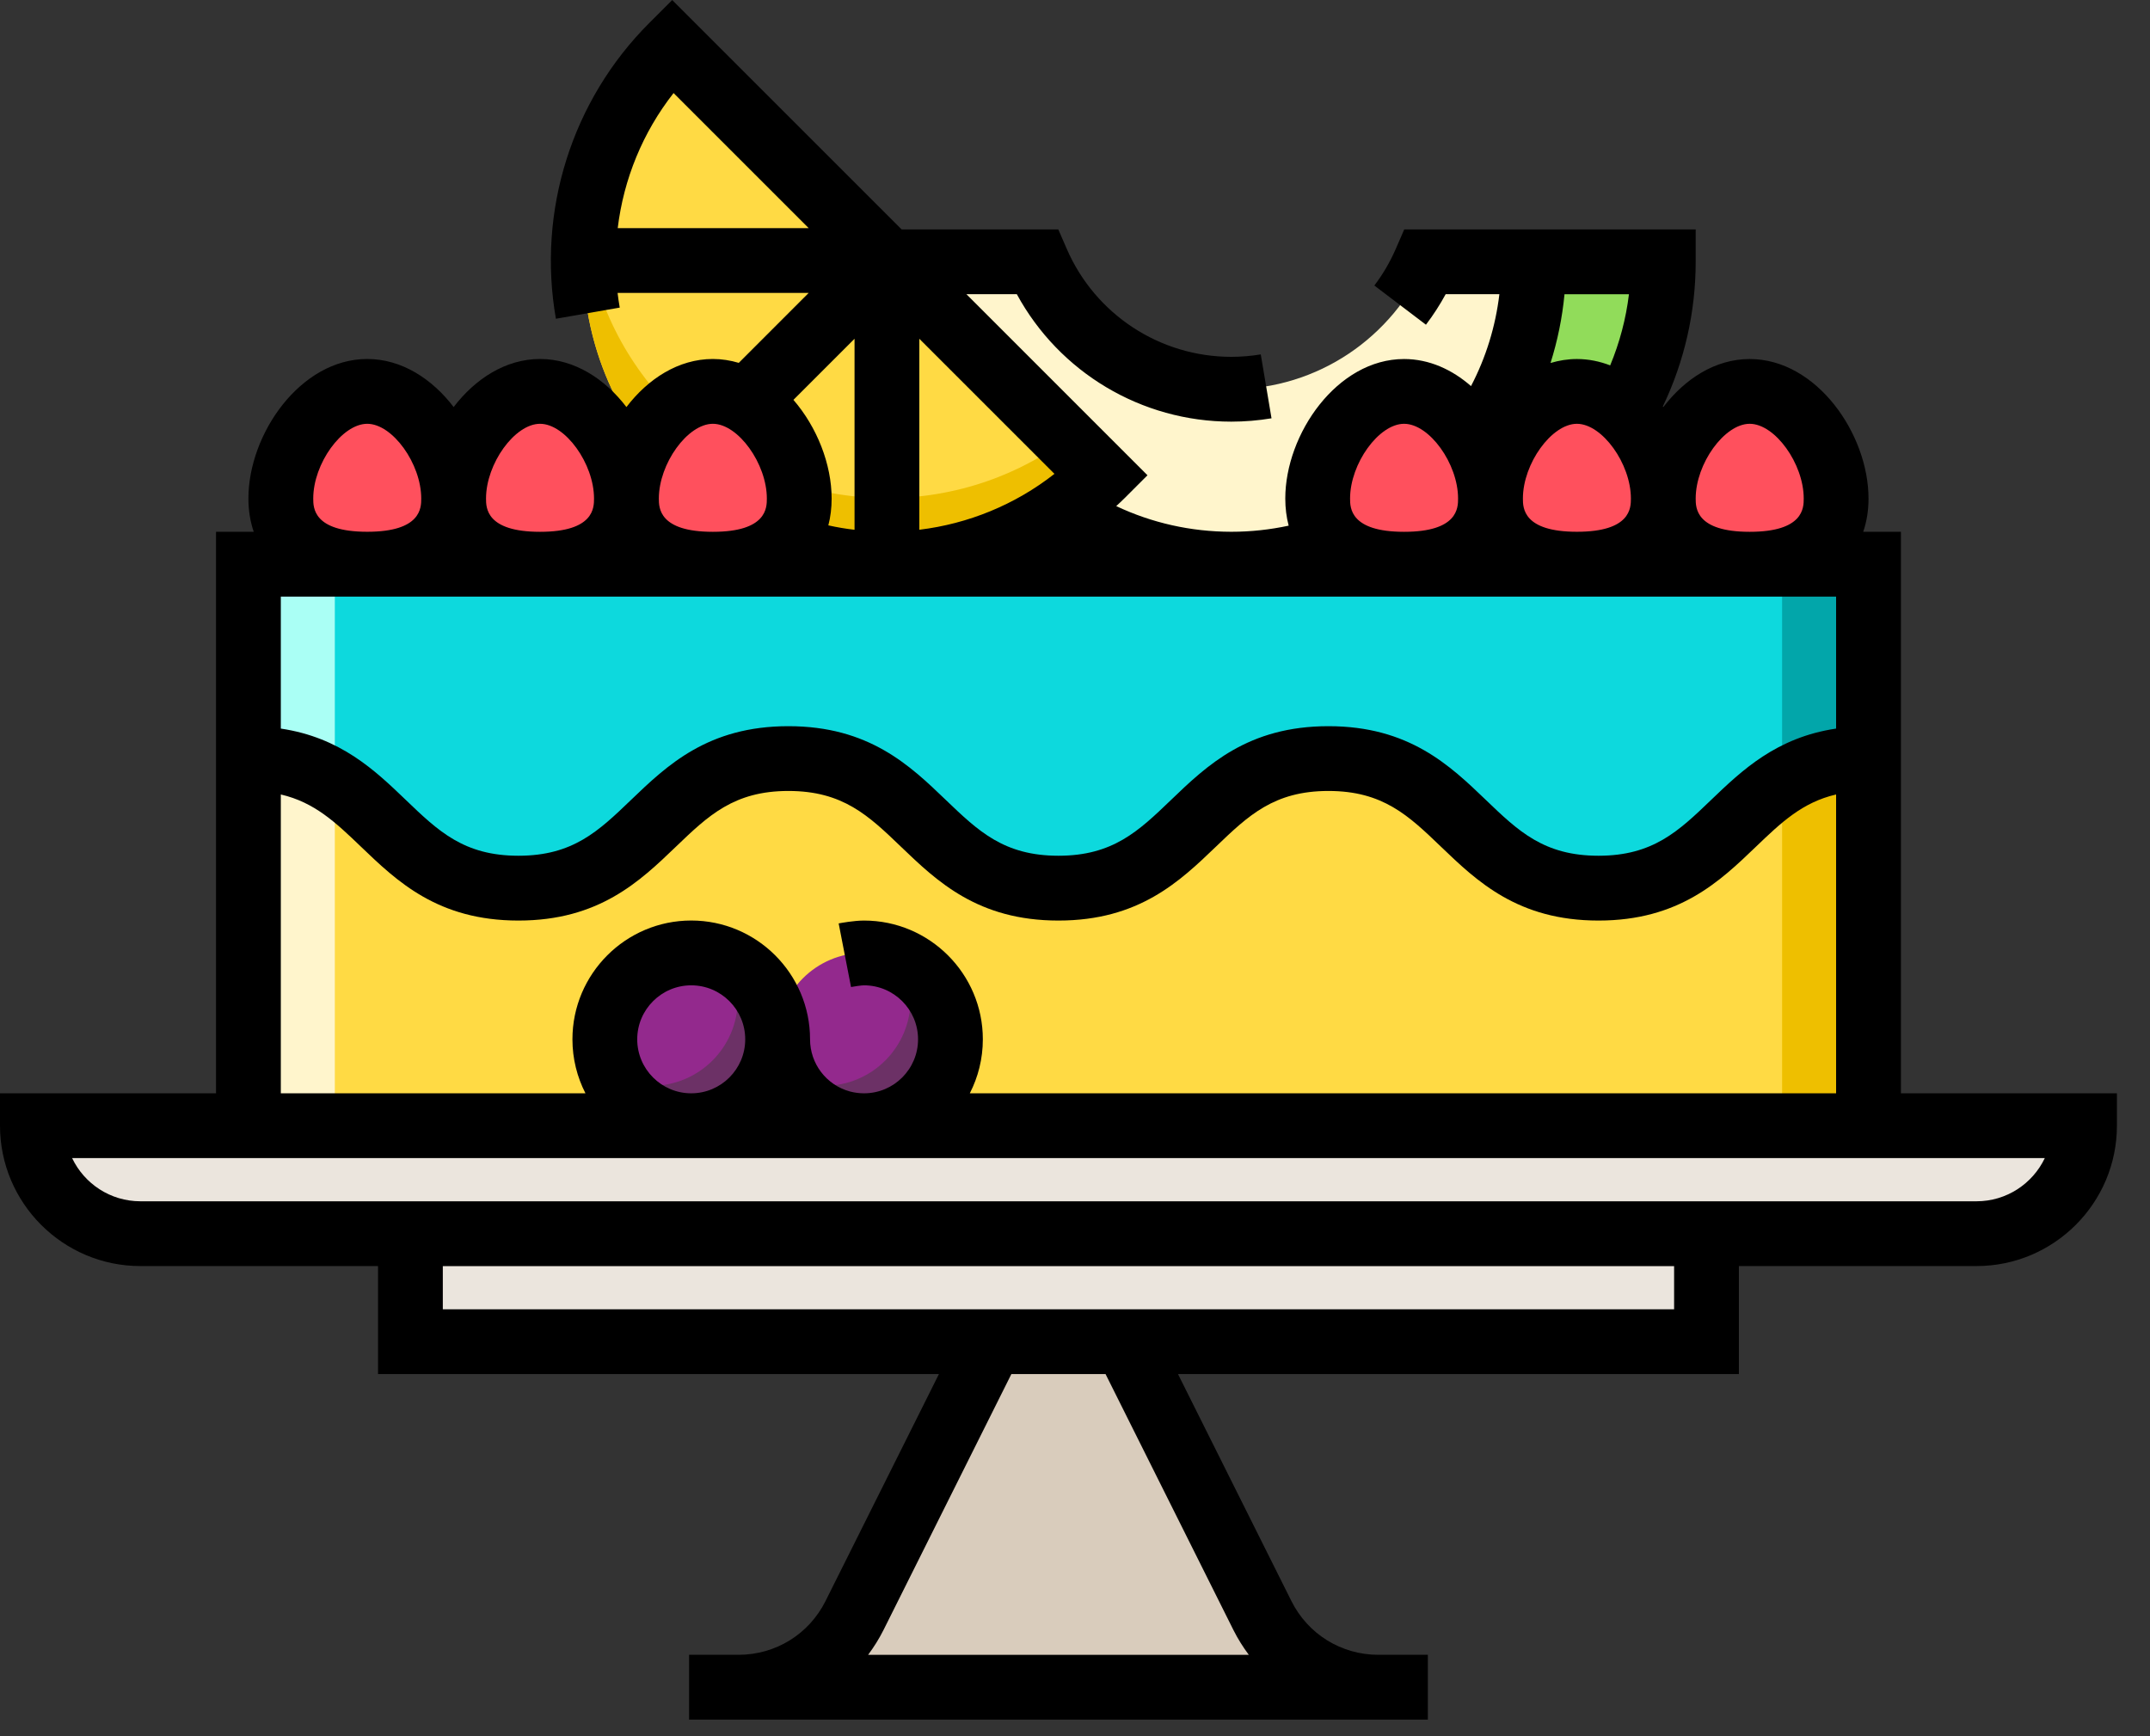 <?xml version="1.0" encoding="UTF-8"?>
<svg width="52px" height="42px" viewBox="0 0 52 42" version="1.1" xmlns="http://www.w3.org/2000/svg" xmlns:xlink="http://www.w3.org/1999/xlink">
    <rect x="0" y="0" width="52" height="42" fill="#333333" stroke="none"/>
    <!-- Generator: Sketch 62 (91390) - https://sketch.com -->
    <title>cake</title>
    <desc>Created with Sketch.</desc>
    <g id="Page-1" stroke="none" stroke-width="1" fill="none" fill-rule="evenodd">
        <g id="16.3-MAIN-UI---ALL-ITEM-(-ADD)-Copy-2" transform="translate(-508, -1097)">
            <g id="CREATE-ITEM" transform="translate(327, 413)">
                <g id="NOTIFICATION-BAR" transform="translate(66, 545)">
                    <g id="SET-1" transform="translate(23, 34)">
                        <g id="cake" transform="translate(92, 105)">
                            <g>
                                <path d="M33.337,40.815 C32.15,40.815 31.064,40.144 30.533,39.082 L27.224,32.456 L23.976,32.456 L20.667,39.082 C20.136,40.144 19.05,40.815 17.863,40.815" id="Shape" fill="#D9CCBC" fill-rule="nonzero"></path>
                                <rect id="Rectangle-path" fill="#FFDA44" fill-rule="nonzero" x="6.008" y="13.648" width="39.184" height="13.584"></rect>
                                <path d="M45.192,13.648 L45.192,18.35 C41.927,18.35 41.927,21.485 38.661,21.485 C35.395,21.485 35.395,18.35 32.13,18.35 C28.864,18.35 28.864,21.485 25.599,21.485 C22.334,21.485 22.334,18.35 19.068,18.35 C15.804,18.35 15.804,21.485 12.539,21.485 C9.273,21.485 9.273,18.35 6.008,18.35 L6.008,13.648 L45.192,13.648 L45.192,13.648 Z" id="Shape" fill="#0DD9DD" fill-rule="nonzero"></path>
                                <path d="M45.192,13.648 L45.192,18.35 C44.293,18.35 43.642,18.587 43.102,18.932 L43.102,13.648 L45.192,13.648 L45.192,13.648 Z" id="Shape" fill="#02A6AA" fill-rule="nonzero"></path>
                                <path d="M8.098,13.648 L8.098,18.932 C7.558,18.587 6.907,18.35 6.008,18.35 L6.008,13.648 L8.098,13.648 L8.098,13.648 Z" id="Shape" fill="#AAFFF5" fill-rule="nonzero"></path>
                                <path d="M45.192,18.35 L45.192,27.232 L43.102,27.232 L43.102,18.932 C43.642,18.587 44.293,18.35 45.192,18.35 Z" id="Shape" fill="#EEBF00" fill-rule="nonzero"></path>
                                <path d="M8.098,18.932 L8.098,27.232 L6.008,27.232 L6.008,18.35 C6.907,18.35 7.558,18.587 8.098,18.932 Z" id="Shape" fill="#FFF5CC" fill-rule="nonzero"></path>
                                <circle id="Oval" fill="#93298D" fill-rule="nonzero" cx="20.898" cy="25.142" r="2.09"></circle>
                                <path d="M21.813,23.263 C21.948,23.539 22.023,23.849 22.023,24.177 C22.023,25.332 21.088,26.267 19.933,26.267 C19.605,26.267 19.295,26.191 19.019,26.057 C19.358,26.752 20.072,27.232 20.898,27.232 C22.052,27.232 22.988,26.296 22.988,25.142 C22.988,24.316 22.508,23.602 21.813,23.263 Z" id="Shape" fill="#6C3166" fill-rule="nonzero"></path>
                                <circle id="Oval" fill="#93298D" fill-rule="nonzero" cx="16.718" cy="25.142" r="2.09"></circle>
                                <path d="M17.633,23.263 C17.768,23.539 17.844,23.849 17.844,24.177 C17.844,25.332 16.908,26.267 15.754,26.267 C15.426,26.267 15.115,26.191 14.839,26.057 C15.178,26.752 15.892,27.232 16.718,27.232 C17.873,27.232 18.808,26.296 18.808,25.142 C18.808,24.316 18.329,23.602 17.633,23.263 Z" id="Shape" fill="#6C3166" fill-rule="nonzero"></path>
                                <polyline id="Shape" fill="#EBE5DD" fill-rule="nonzero" points="41.274 29.844 41.274 32.456 9.927 32.456 9.927 29.844"></polyline>
                                <path d="M47.804,29.844 L3.396,29.844 C1.953,29.844 0.784,28.674 0.784,27.232 L0.784,27.232 L50.416,27.232 L50.416,27.232 C50.416,28.675 49.247,29.844 47.804,29.844 Z" id="Shape" fill="#EBE5DD" fill-rule="nonzero"></path>
                                <path d="M37.094,6.334 C37.094,10.373 33.819,13.648 29.779,13.648 L32.914,13.648 C36.954,13.648 40.228,10.373 40.228,6.334 L37.094,6.334 L37.094,6.334 Z" id="Shape" fill="#91DC5A" fill-rule="nonzero"></path>
                                <path d="M34.477,6.334 C33.689,8.147 31.883,9.416 29.78,9.416 C27.676,9.416 25.87,8.147 25.082,6.334 L22.465,6.334 C22.465,10.373 25.74,13.648 29.78,13.648 C33.819,13.648 37.094,10.373 37.094,6.334 L34.477,6.334 Z" id="Shape" fill="#FFF5CC" fill-rule="nonzero"></path>
                                <path d="M26.645,11.497 C23.777,14.365 19.126,14.365 16.258,11.497 C13.389,8.628 13.389,3.978 16.258,1.109 L26.645,11.497 Z" id="Shape" fill="#FFDA44" fill-rule="nonzero"></path>
                                <path d="M25.785,10.637 C22.911,12.741 18.854,12.495 16.258,9.899 C15.027,8.668 14.325,7.109 14.15,5.504 C13.918,7.64 14.62,9.859 16.258,11.497 C19.126,14.365 23.777,14.365 26.645,11.497 L25.785,10.637 Z" id="Shape" fill="#EEBF00" fill-rule="nonzero"></path>
                                <path d="M6.792,12.06 C6.792,10.906 7.727,9.469 8.882,9.469 C10.036,9.469 10.971,10.906 10.971,12.06 C10.971,13.214 10.036,13.648 8.882,13.648 C7.727,13.648 6.792,13.214 6.792,12.06 Z" id="Shape" fill="#FF505D" fill-rule="nonzero"></path>
                                <path d="M15.151,12.06 C15.151,10.906 16.087,9.469 17.241,9.469 C18.395,9.469 19.331,10.906 19.331,12.06 C19.331,13.214 18.395,13.648 17.241,13.648 C16.087,13.648 15.151,13.214 15.151,12.06 Z" id="Shape" fill="#FF505D" fill-rule="nonzero"></path>
                                <path d="M10.971,12.06 C10.971,10.906 11.907,9.469 13.061,9.469 C14.215,9.469 15.151,10.906 15.151,12.06 C15.151,13.214 14.215,13.648 13.061,13.648 C11.907,13.648 10.971,13.214 10.971,12.06 Z" id="Shape" fill="#FF505D" fill-rule="nonzero"></path>
                                <path d="M31.869,12.06 C31.869,10.906 32.805,9.469 33.959,9.469 C35.113,9.469 36.049,10.906 36.049,12.06 C36.049,13.214 35.113,13.648 33.959,13.648 C32.805,13.648 31.869,13.214 31.869,12.06 Z" id="Shape" fill="#FF505D" fill-rule="nonzero"></path>
                                <path d="M40.229,12.06 C40.229,10.906 41.164,9.469 42.318,9.469 C43.473,9.469 44.408,10.906 44.408,12.06 C44.408,13.214 43.473,13.648 42.318,13.648 C41.164,13.648 40.229,13.214 40.229,12.06 Z" id="Shape" fill="#FF505D" fill-rule="nonzero"></path>
                                <path d="M36.049,12.06 C36.049,10.906 36.985,9.469 38.139,9.469 C39.293,9.469 40.229,10.906 40.229,12.06 C40.229,13.214 39.293,13.648 38.139,13.648 C36.985,13.648 36.049,13.214 36.049,12.06 Z" id="Shape" fill="#FF505D" fill-rule="nonzero"></path>
                                <path d="M45.976,26.448 L45.976,12.864 L45.064,12.864 C45.148,12.62 45.192,12.351 45.192,12.06 C45.192,10.499 43.937,8.685 42.318,8.685 C41.484,8.685 40.748,9.167 40.229,9.848 C40.225,9.843 40.221,9.838 40.217,9.833 C40.738,8.747 41.012,7.548 41.012,6.334 L41.012,5.55 L37.877,5.55 L37.094,5.55 L33.963,5.55 L33.758,6.021 C33.62,6.338 33.446,6.636 33.24,6.907 L34.488,7.855 C34.665,7.622 34.824,7.376 34.965,7.117 L36.264,7.117 C36.171,7.897 35.94,8.647 35.578,9.34 C35.121,8.94 34.566,8.685 33.959,8.685 C32.341,8.685 31.086,10.499 31.086,12.06 C31.086,12.293 31.114,12.512 31.168,12.716 C30.717,12.813 30.255,12.864 29.784,12.864 L29.774,12.864 C28.803,12.863 27.859,12.65 26.997,12.243 C27.065,12.18 27.133,12.117 27.199,12.051 L27.753,11.497 L23.374,7.117 L24.593,7.117 C25.62,9.006 27.603,10.2 29.78,10.2 C30.106,10.2 30.434,10.172 30.753,10.119 L30.493,8.573 C30.26,8.612 30.02,8.632 29.78,8.632 C28.052,8.632 26.49,7.607 25.801,6.021 L25.596,5.55 L21.807,5.55 L16.258,0.001 L15.704,0.555 C13.832,2.426 12.988,5.102 13.445,7.711 L14.989,7.441 C14.968,7.323 14.951,7.205 14.937,7.086 L19.559,7.086 L17.868,8.778 C17.667,8.718 17.457,8.684 17.241,8.684 C16.407,8.684 15.67,9.167 15.151,9.847 C14.632,9.167 13.895,8.684 13.061,8.684 C12.228,8.684 11.491,9.167 10.972,9.847 C10.453,9.167 9.716,8.684 8.882,8.684 C7.264,8.684 6.008,10.499 6.008,12.059 C6.008,12.351 6.053,12.62 6.137,12.864 L5.225,12.864 L5.225,26.448 L0,26.448 L0,27.231 C0,29.104 1.524,30.627 3.396,30.627 L9.143,30.627 L9.143,33.24 L22.709,33.24 L19.966,38.731 C19.565,39.533 18.759,40.031 17.862,40.031 L16.666,40.031 L16.666,41.599 L17.863,41.599 L33.337,41.599 L34.534,41.599 L34.534,40.031 L33.337,40.031 C32.441,40.031 31.635,39.533 31.234,38.731 L28.491,33.24 L42.057,33.24 L42.057,30.627 L47.804,30.627 C49.676,30.627 51.2,29.104 51.2,27.231 L51.2,26.448 L45.975,26.448 L45.975,26.448 L45.976,26.448 Z M29.774,14.432 C29.776,14.432 29.778,14.432 29.78,14.432 C29.781,14.432 29.783,14.432 29.784,14.432 L44.408,14.432 L44.408,17.625 C42.963,17.84 42.13,18.636 41.384,19.352 C40.599,20.106 39.979,20.701 38.661,20.701 C37.343,20.701 36.723,20.106 35.938,19.352 C35.066,18.515 34.077,17.567 32.13,17.567 C30.182,17.567 29.193,18.515 28.322,19.352 C27.537,20.106 26.916,20.701 25.599,20.701 C24.282,20.701 23.662,20.106 22.876,19.352 C22.005,18.515 21.016,17.567 19.068,17.567 C17.121,17.567 16.133,18.515 15.261,19.352 C14.476,20.106 13.856,20.701 12.539,20.701 C11.221,20.701 10.601,20.106 9.816,19.352 C9.07,18.636 8.237,17.84 6.792,17.625 L6.792,14.432 L29.774,14.432 L29.774,14.432 Z M20.668,12.816 C20.456,12.791 20.244,12.756 20.034,12.709 C20.087,12.508 20.114,12.291 20.114,12.06 C20.114,11.233 19.762,10.335 19.19,9.673 L20.668,8.195 L20.668,12.816 L20.668,12.816 Z M39.445,12.06 C39.445,12.28 39.445,12.864 38.139,12.864 C36.833,12.864 36.833,12.28 36.833,12.06 C36.833,11.215 37.529,10.252 38.139,10.252 C38.749,10.252 39.445,11.215 39.445,12.06 Z M42.318,10.252 C42.929,10.252 43.625,11.215 43.625,12.06 C43.625,12.28 43.625,12.865 42.318,12.865 C41.012,12.865 41.012,12.28 41.012,12.06 C41.012,11.215 41.708,10.252 42.318,10.252 Z M39.398,7.118 C39.326,7.711 39.172,8.29 38.944,8.839 C38.69,8.741 38.42,8.685 38.139,8.685 C37.919,8.685 37.706,8.72 37.501,8.781 C37.671,8.243 37.785,7.687 37.839,7.118 L39.398,7.118 L39.398,7.118 Z M33.959,10.252 C34.57,10.252 35.265,11.215 35.265,12.06 C35.265,12.28 35.265,12.865 33.959,12.865 C32.653,12.865 32.653,12.28 32.653,12.06 C32.653,11.215 33.349,10.252 33.959,10.252 Z M22.235,12.815 L22.235,8.195 L25.503,11.463 C24.549,12.212 23.414,12.672 22.235,12.815 Z M16.291,2.251 L19.559,5.519 L14.94,5.519 C15.083,4.334 15.546,3.2 16.291,2.251 Z M17.241,10.252 C17.851,10.252 18.547,11.215 18.547,12.06 C18.547,12.28 18.547,12.865 17.241,12.865 C15.935,12.865 15.935,12.28 15.935,12.06 C15.935,11.215 16.631,10.252 17.241,10.252 Z M13.061,10.252 C13.672,10.252 14.367,11.215 14.367,12.06 C14.367,12.28 14.367,12.865 13.061,12.865 C11.755,12.865 11.755,12.28 11.755,12.06 C11.755,11.215 12.451,10.252 13.061,10.252 Z M7.576,12.06 C7.576,11.215 8.271,10.252 8.882,10.252 C9.492,10.252 10.188,11.215 10.188,12.06 C10.188,12.28 10.188,12.864 8.882,12.864 C7.576,12.864 7.576,12.28 7.576,12.06 Z M6.792,19.219 C7.608,19.408 8.12,19.897 8.731,20.483 C9.603,21.32 10.591,22.269 12.539,22.269 C14.487,22.269 15.475,21.32 16.347,20.483 C17.132,19.729 17.752,19.134 19.068,19.134 C20.386,19.134 21.006,19.729 21.791,20.483 C22.663,21.32 23.651,22.269 25.599,22.269 C27.547,22.269 28.535,21.32 29.407,20.483 C30.192,19.729 30.812,19.134 32.129,19.134 C33.447,19.134 34.067,19.729 34.852,20.483 C35.724,21.32 36.713,22.269 38.661,22.269 C40.609,22.269 41.597,21.32 42.469,20.483 C43.08,19.897 43.592,19.408 44.408,19.219 L44.408,26.448 L23.456,26.448 C23.657,26.056 23.771,25.612 23.771,25.142 C23.771,23.558 22.482,22.269 20.898,22.269 C20.655,22.269 20.344,22.327 20.284,22.338 L20.583,23.877 C20.671,23.86 20.833,23.836 20.898,23.836 C21.618,23.836 22.204,24.422 22.204,25.142 C22.204,25.862 21.619,26.447 20.9,26.448 L20.896,26.448 C20.786,26.448 20.676,26.434 20.57,26.407 L20.551,26.402 C19.985,26.246 19.592,25.731 19.592,25.142 L19.592,25.142 L19.592,25.142 C19.592,23.557 18.303,22.268 16.718,22.268 C15.134,22.268 13.845,23.557 13.845,25.142 C13.845,25.612 13.959,26.056 14.16,26.448 L6.792,26.448 L6.792,19.219 Z M15.412,25.142 C15.412,24.422 15.998,23.836 16.718,23.836 C17.439,23.836 18.024,24.422 18.024,25.142 C18.024,25.862 17.439,26.448 16.718,26.448 C15.998,26.448 15.412,25.862 15.412,25.142 Z M29.832,39.432 C29.939,39.646 30.065,39.845 30.204,40.032 L20.996,40.032 C21.135,39.845 21.261,39.646 21.368,39.432 L24.461,33.24 L26.739,33.24 L29.832,39.432 Z M40.49,31.673 L27.708,31.673 L23.492,31.673 L10.71,31.673 L10.71,30.628 L40.49,30.628 L40.49,31.673 Z M47.804,29.06 L3.396,29.06 C2.668,29.06 2.038,28.633 1.744,28.015 L20.894,28.015 C20.896,28.015 20.897,28.016 20.898,28.016 C20.899,28.016 20.901,28.015 20.902,28.015 L49.456,28.015 C49.162,28.633 48.532,29.06 47.804,29.06 Z" id="Shape" fill="#000000" fill-rule="nonzero"></path>
                            </g>
                        </g>
                    </g>
                </g>
            </g>
        </g>
    </g>
</svg>